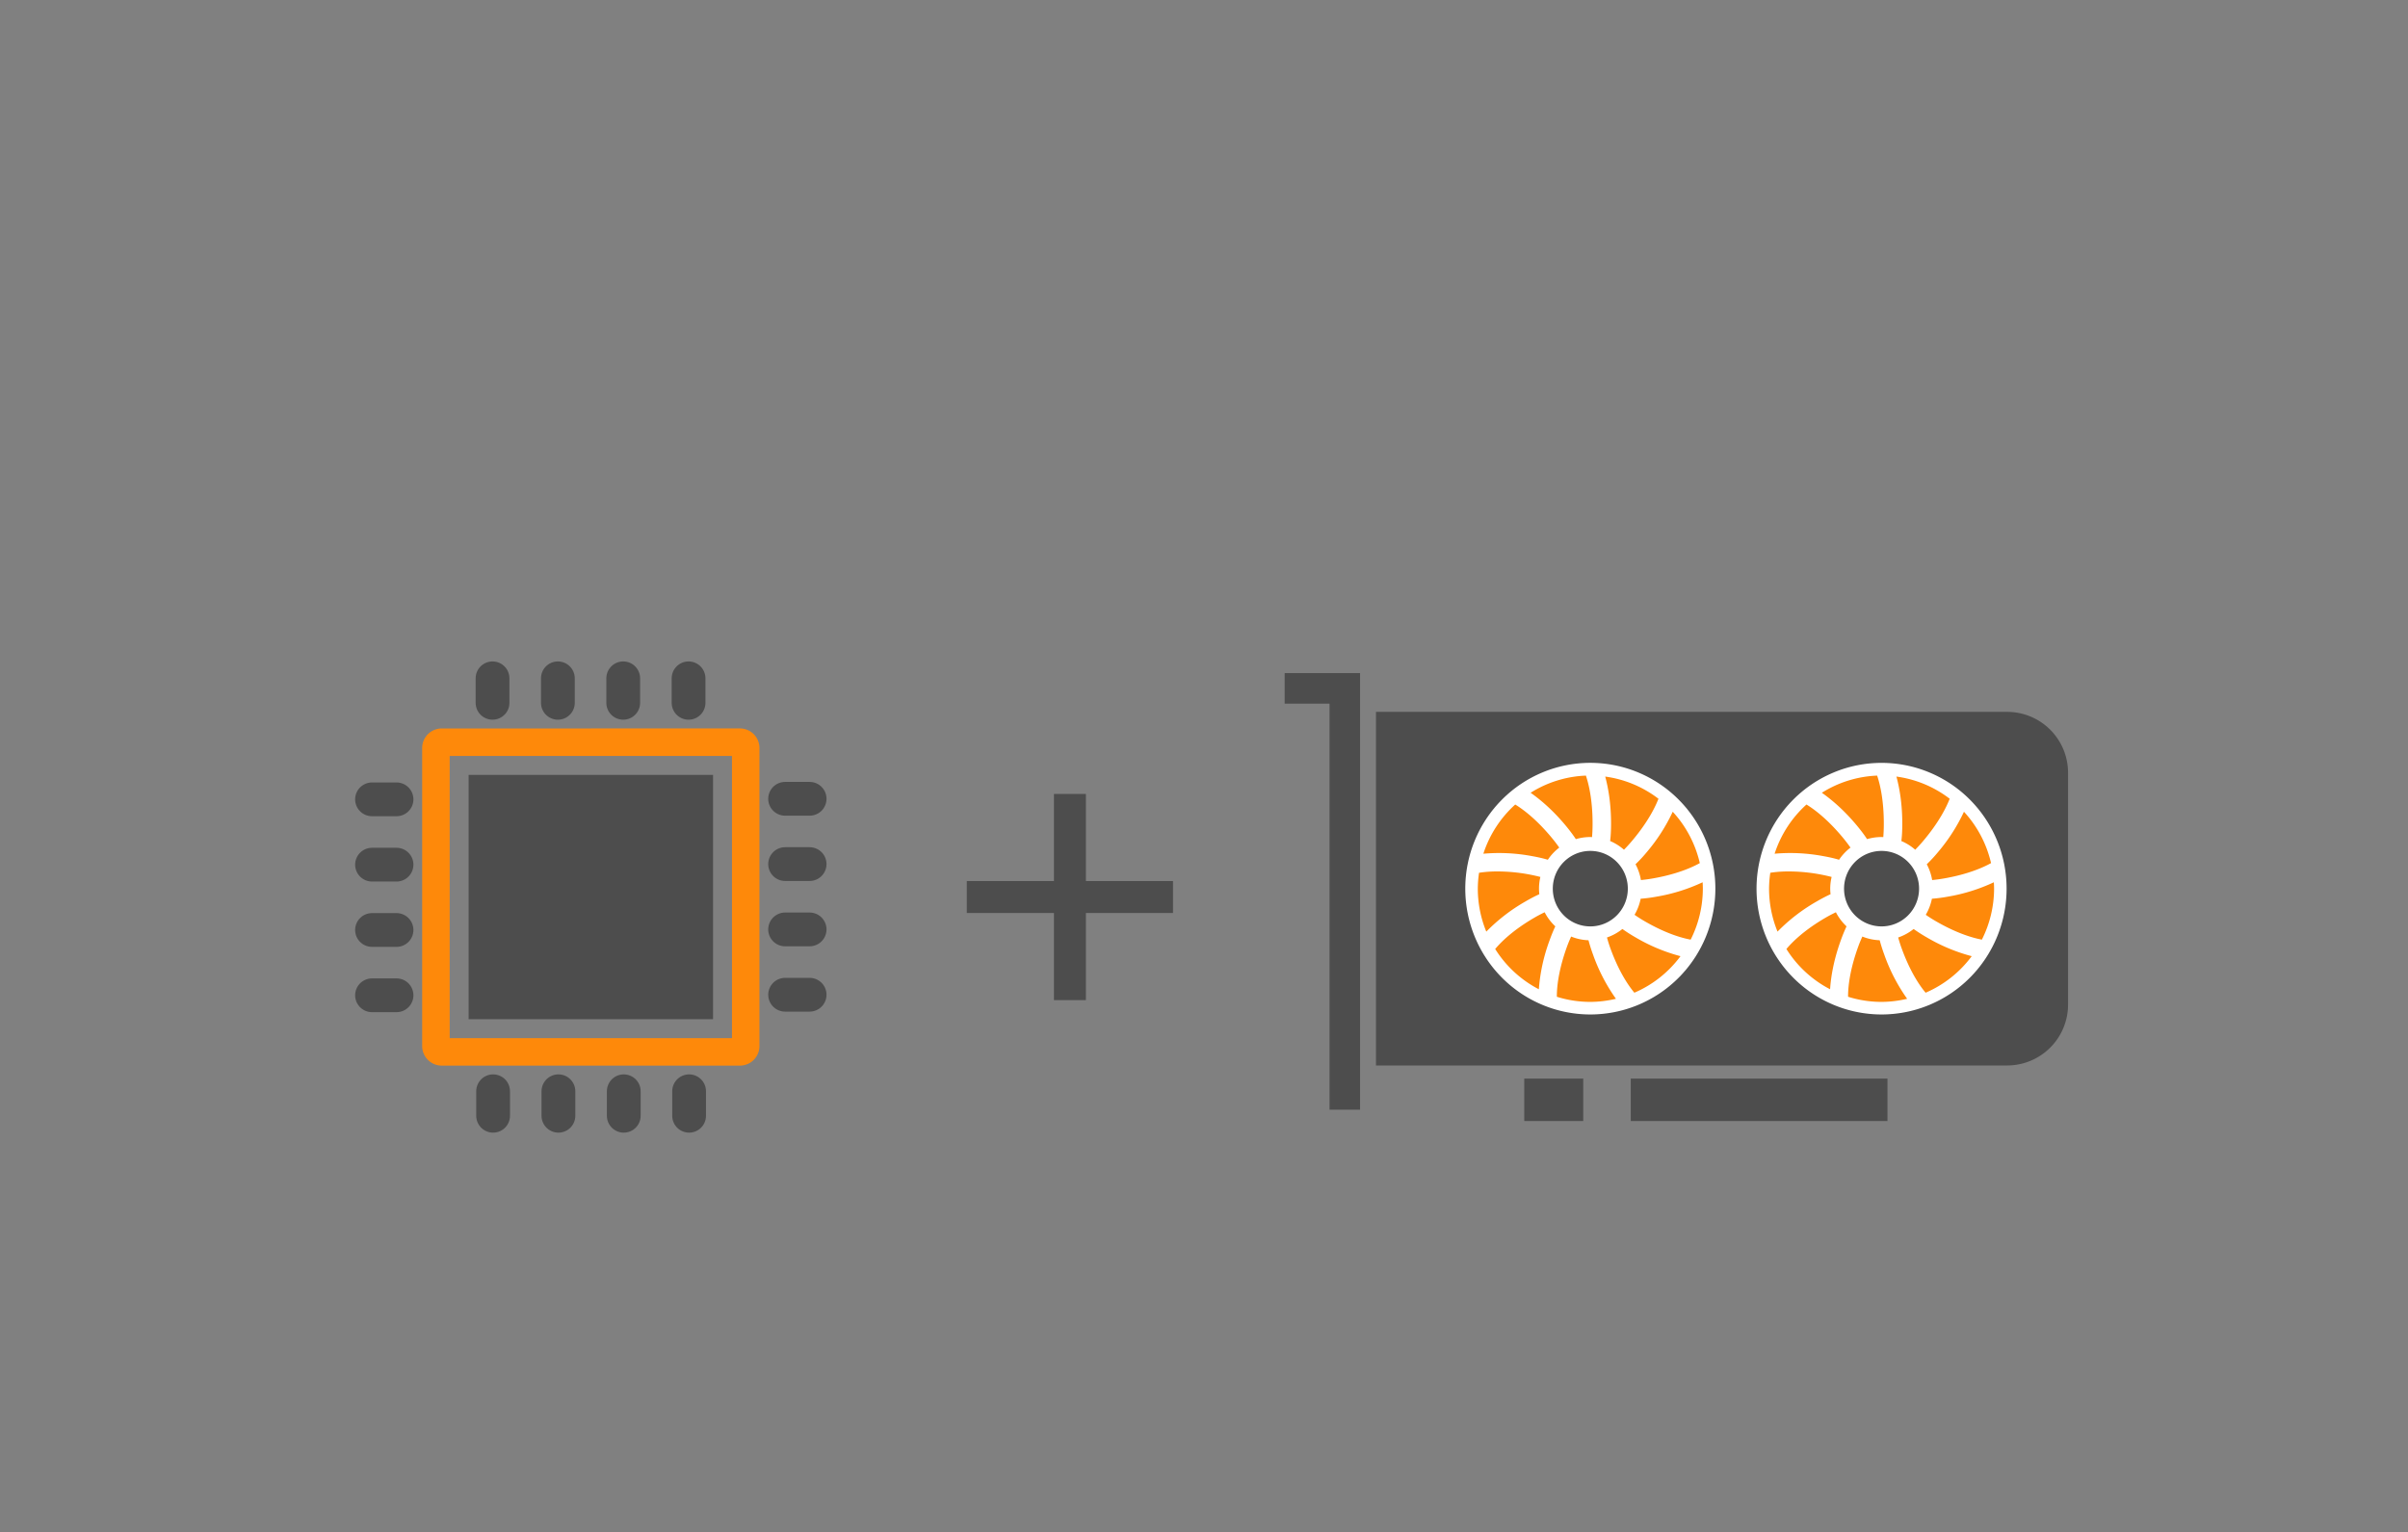 <svg xmlns="http://www.w3.org/2000/svg" viewBox="0 0 97.511 62.056" height="234.544" width="368.544"><rect x="0" y="0" width="97.511" height="62.056" fill="#808080" stroke="none"/><path d="M29.641 30.62v11.432H18.21V30.62zm-11.75-1.113a.792.792 0 0 0-.795.793v12.07c0 .44.354.794.794.794h12.07c.44 0 .794-.354.794-.793V30.3a.792.792 0 0 0-.794-.794z" fill="#fe890a"/><path d="M18.977 31.388v9.896h9.897v-9.896z" fill="#4d4d4d"/><path d="M15.065 35.024h.992m-.992 2.646h.992m-.992 2.645h.992m-.992-7.937h.992M25.237 27.476v.992m-2.646-.992v.992m-2.646-.992v.992m7.938-.992v.992M32.785 37.647h-.992m.992-2.646h-.992m.992-2.645h-.992m.992 7.937h-.992M22.613 45.195v-.992m2.646.992v-.992m2.646.992v-.992m-7.937.992v-.992" fill="none" stroke="#4d4d4d" stroke-width="1.368" stroke-linecap="round"/><path d="M46.854 36.335h-7.056m3.528-3.528v7.057" fill="none" stroke="#4d4d4d" stroke-width="1.294" stroke-linecap="square"/><path d="M55.72 28.835h25.562a2.467 2.467 0 0 1 2.463 2.48v9.363a2.467 2.467 0 0 1-2.463 2.48H55.72z" fill="#4d4d4d"/><path d="M52.64 27.883h1.817V44.33" fill="none" stroke="#4d4d4d" stroke-width="1.237" stroke-linecap="square"/><path style="line-height:normal;font-variant-ligatures:normal;font-variant-position:normal;font-variant-caps:normal;font-variant-numeric:normal;font-variant-alternates:normal;font-feature-settings:normal;text-indent:0;text-align:start;text-decoration-line:none;text-decoration-style:solid;text-decoration-color:#000;text-transform:none;text-orientation:mixed;shape-padding:0;isolation:auto;mix-blend-mode:normal" d="M61.724 43.69v1.718h2.39v-1.719h-2.39zm4.313 0v1.718h10.395v-1.719H66.037z" color="#000" font-weight="400" font-family="sans-serif" white-space="normal" overflow="visible" fill="#4d4d4d"/><path d="M81.256 35.997a5.063 5.096 0 0 1-5.063 5.095 5.063 5.096 0 0 1-5.063-5.095 5.063 5.096 0 0 1 5.063-5.096 5.063 5.096 0 0 1 5.063 5.096zm-11.793 0a5.063 5.096 0 0 1-5.063 5.095 5.063 5.096 0 0 1-5.064-5.095A5.063 5.096 0 0 1 64.4 30.9a5.063 5.096 0 0 1 5.063 5.096z" fill="#fff"/><path d="M76.015 31.417a4.557 4.586 0 0 0-2.24.695c.379.266.882.684 1.411 1.318.19.229.321.407.42.56a2.079 2.092 0 0 1 .587-.085 2.079 2.092 0 0 1 .07.003c.012-.151.021-.322.021-.547 0-.95-.15-1.587-.27-1.944zm.78.039c.121.448.237 1.087.237 1.905 0 .301-.014.523-.037.706a2.079 2.092 0 0 1 .561.352c.105-.107.22-.23.36-.399.607-.728.899-1.315 1.036-1.666a4.557 4.586 0 0 0-2.156-.898zm-3.643 1.132a4.557 4.586 0 0 0-1.29 1.993 7.208 7.208 0 0 1 1.955.094c.278.049.485.099.655.15a2.079 2.092 0 0 1 .463-.492 6.255 6.255 0 0 0-.322-.42c-.614-.736-1.143-1.13-1.46-1.325zm6.378.292a7.29 7.29 0 0 1-1.04 1.623 5.82 5.82 0 0 1-.466.505 2.079 2.092 0 0 1 .218.64c.144-.015.3-.033.505-.07.948-.168 1.555-.437 1.88-.617a4.557 4.586 0 0 0-1.097-2.08zm-7.248 2.42c-.25.007-.448.029-.595.053a4.557 4.586 0 0 0-.05.644 4.557 4.586 0 0 0 .343 1.739 7.213 7.213 0 0 1 1.582-1.219c.228-.132.411-.226.566-.296a2.079 2.092 0 0 1-.014-.224 2.079 2.092 0 0 1 .057-.475 7.006 7.006 0 0 0-1.888-.222zm8.459.437a7.22 7.22 0 0 1-1.865.583 6 6 0 0 1-.644.084 2.079 2.092 0 0 1-.249.651 6.1 6.1 0 0 0 .402.256c.865.502 1.514.683 1.87.75a4.557 4.586 0 0 0 .495-2.064 4.557 4.586 0 0 0-.01-.26zm-6.397 1.215c-.122.06-.245.12-.409.215-.886.514-1.366 1-1.595 1.274a4.557 4.586 0 0 0 1.769 1.63c.03-.469.133-1.15.433-1.98a6.34 6.34 0 0 1 .233-.568 2.079 2.092 0 0 1-.431-.571zm3.148.678a2.079 2.092 0 0 1-.626.344c.037.129.074.256.137.43.352.974.745 1.535.974 1.807a4.557 4.586 0 0 0 1.867-1.48 7.212 7.212 0 0 1-1.832-.768 6.263 6.263 0 0 1-.52-.333zm-2.077.306c-.053.121-.106.24-.168.411-.357.987-.412 1.676-.41 2.028a4.557 4.586 0 0 0 1.356.208 4.557 4.586 0 0 0 1.036-.126 7.25 7.25 0 0 1-.929-1.796 6.385 6.385 0 0 1-.182-.575 2.079 2.092 0 0 1-.703-.15zM64.221 31.417a4.557 4.586 0 0 0-2.24.695c.38.266.883.684 1.412 1.318.19.229.32.407.42.56a2.079 2.092 0 0 1 .587-.085 2.079 2.092 0 0 1 .069.003c.013-.151.022-.322.022-.547 0-.95-.151-1.587-.27-1.944zm.782.04c.12.448.236 1.087.236 1.904 0 .301-.015.523-.037.706a2.079 2.092 0 0 1 .56.352c.106-.107.22-.23.361-.399.607-.728.899-1.314 1.036-1.665a4.557 4.586 0 0 0-2.156-.899zm-3.644 1.131a4.557 4.586 0 0 0-1.291 1.993 7.208 7.208 0 0 1 1.956.094c.278.049.485.099.655.15a2.079 2.092 0 0 1 .463-.492 6.252 6.252 0 0 0-.322-.42c-.614-.736-1.143-1.13-1.461-1.325zm6.378.292a7.29 7.29 0 0 1-1.04 1.623 5.82 5.82 0 0 1-.467.505 2.079 2.092 0 0 1 .219.64c.144-.015.299-.033.504-.07.949-.168 1.555-.437 1.88-.617a4.557 4.586 0 0 0-1.096-2.08zm-7.248 2.42c-.25.007-.448.029-.596.053a4.557 4.586 0 0 0-.05.644 4.557 4.586 0 0 0 .344 1.74 7.206 7.206 0 0 1 1.582-1.22c.227-.132.41-.226.566-.296a2.079 2.092 0 0 1-.014-.224 2.079 2.092 0 0 1 .056-.475 7.006 7.006 0 0 0-1.888-.222zm8.458.437a7.22 7.22 0 0 1-1.865.583 6.003 6.003 0 0 1-.644.084 2.079 2.092 0 0 1-.248.651c.114.078.233.158.402.256.865.503 1.514.684 1.871.75a4.557 4.586 0 0 0 .493-2.064 4.557 4.586 0 0 0-.009-.26zm-6.397 1.215c-.122.06-.244.12-.408.215-.886.514-1.367 1-1.595 1.274a4.557 4.586 0 0 0 1.768 1.63 7.245 7.245 0 0 1 .434-1.98c.085-.235.161-.418.233-.568a2.079 2.092 0 0 1-.432-.571zm3.148.678a2.079 2.092 0 0 1-.625.344c.037.129.073.256.136.43.352.974.746 1.535.974 1.807a4.557 4.586 0 0 0 1.868-1.48 7.211 7.211 0 0 1-1.832-.768 6.265 6.265 0 0 1-.52-.333zm-2.076.306c-.053.121-.106.24-.168.411-.357.987-.412 1.676-.41 2.028a4.557 4.586 0 0 0 1.356.208 4.557 4.586 0 0 0 1.037-.126 7.247 7.247 0 0 1-.93-1.796 6.382 6.382 0 0 1-.182-.575 2.079 2.092 0 0 1-.703-.15z" fill="#fe890a"/><path d="M77.712 35.997a1.519 1.529 0 0 1-1.52 1.528 1.519 1.529 0 0 1-1.518-1.528 1.519 1.529 0 0 1 1.519-1.53 1.519 1.529 0 0 1 1.519 1.53zM65.918 35.997a1.519 1.529 0 0 1-1.518 1.528 1.519 1.529 0 0 1-1.52-1.528 1.519 1.529 0 0 1 1.52-1.53 1.519 1.529 0 0 1 1.518 1.53z" fill="#4d4d4d"/></svg>
